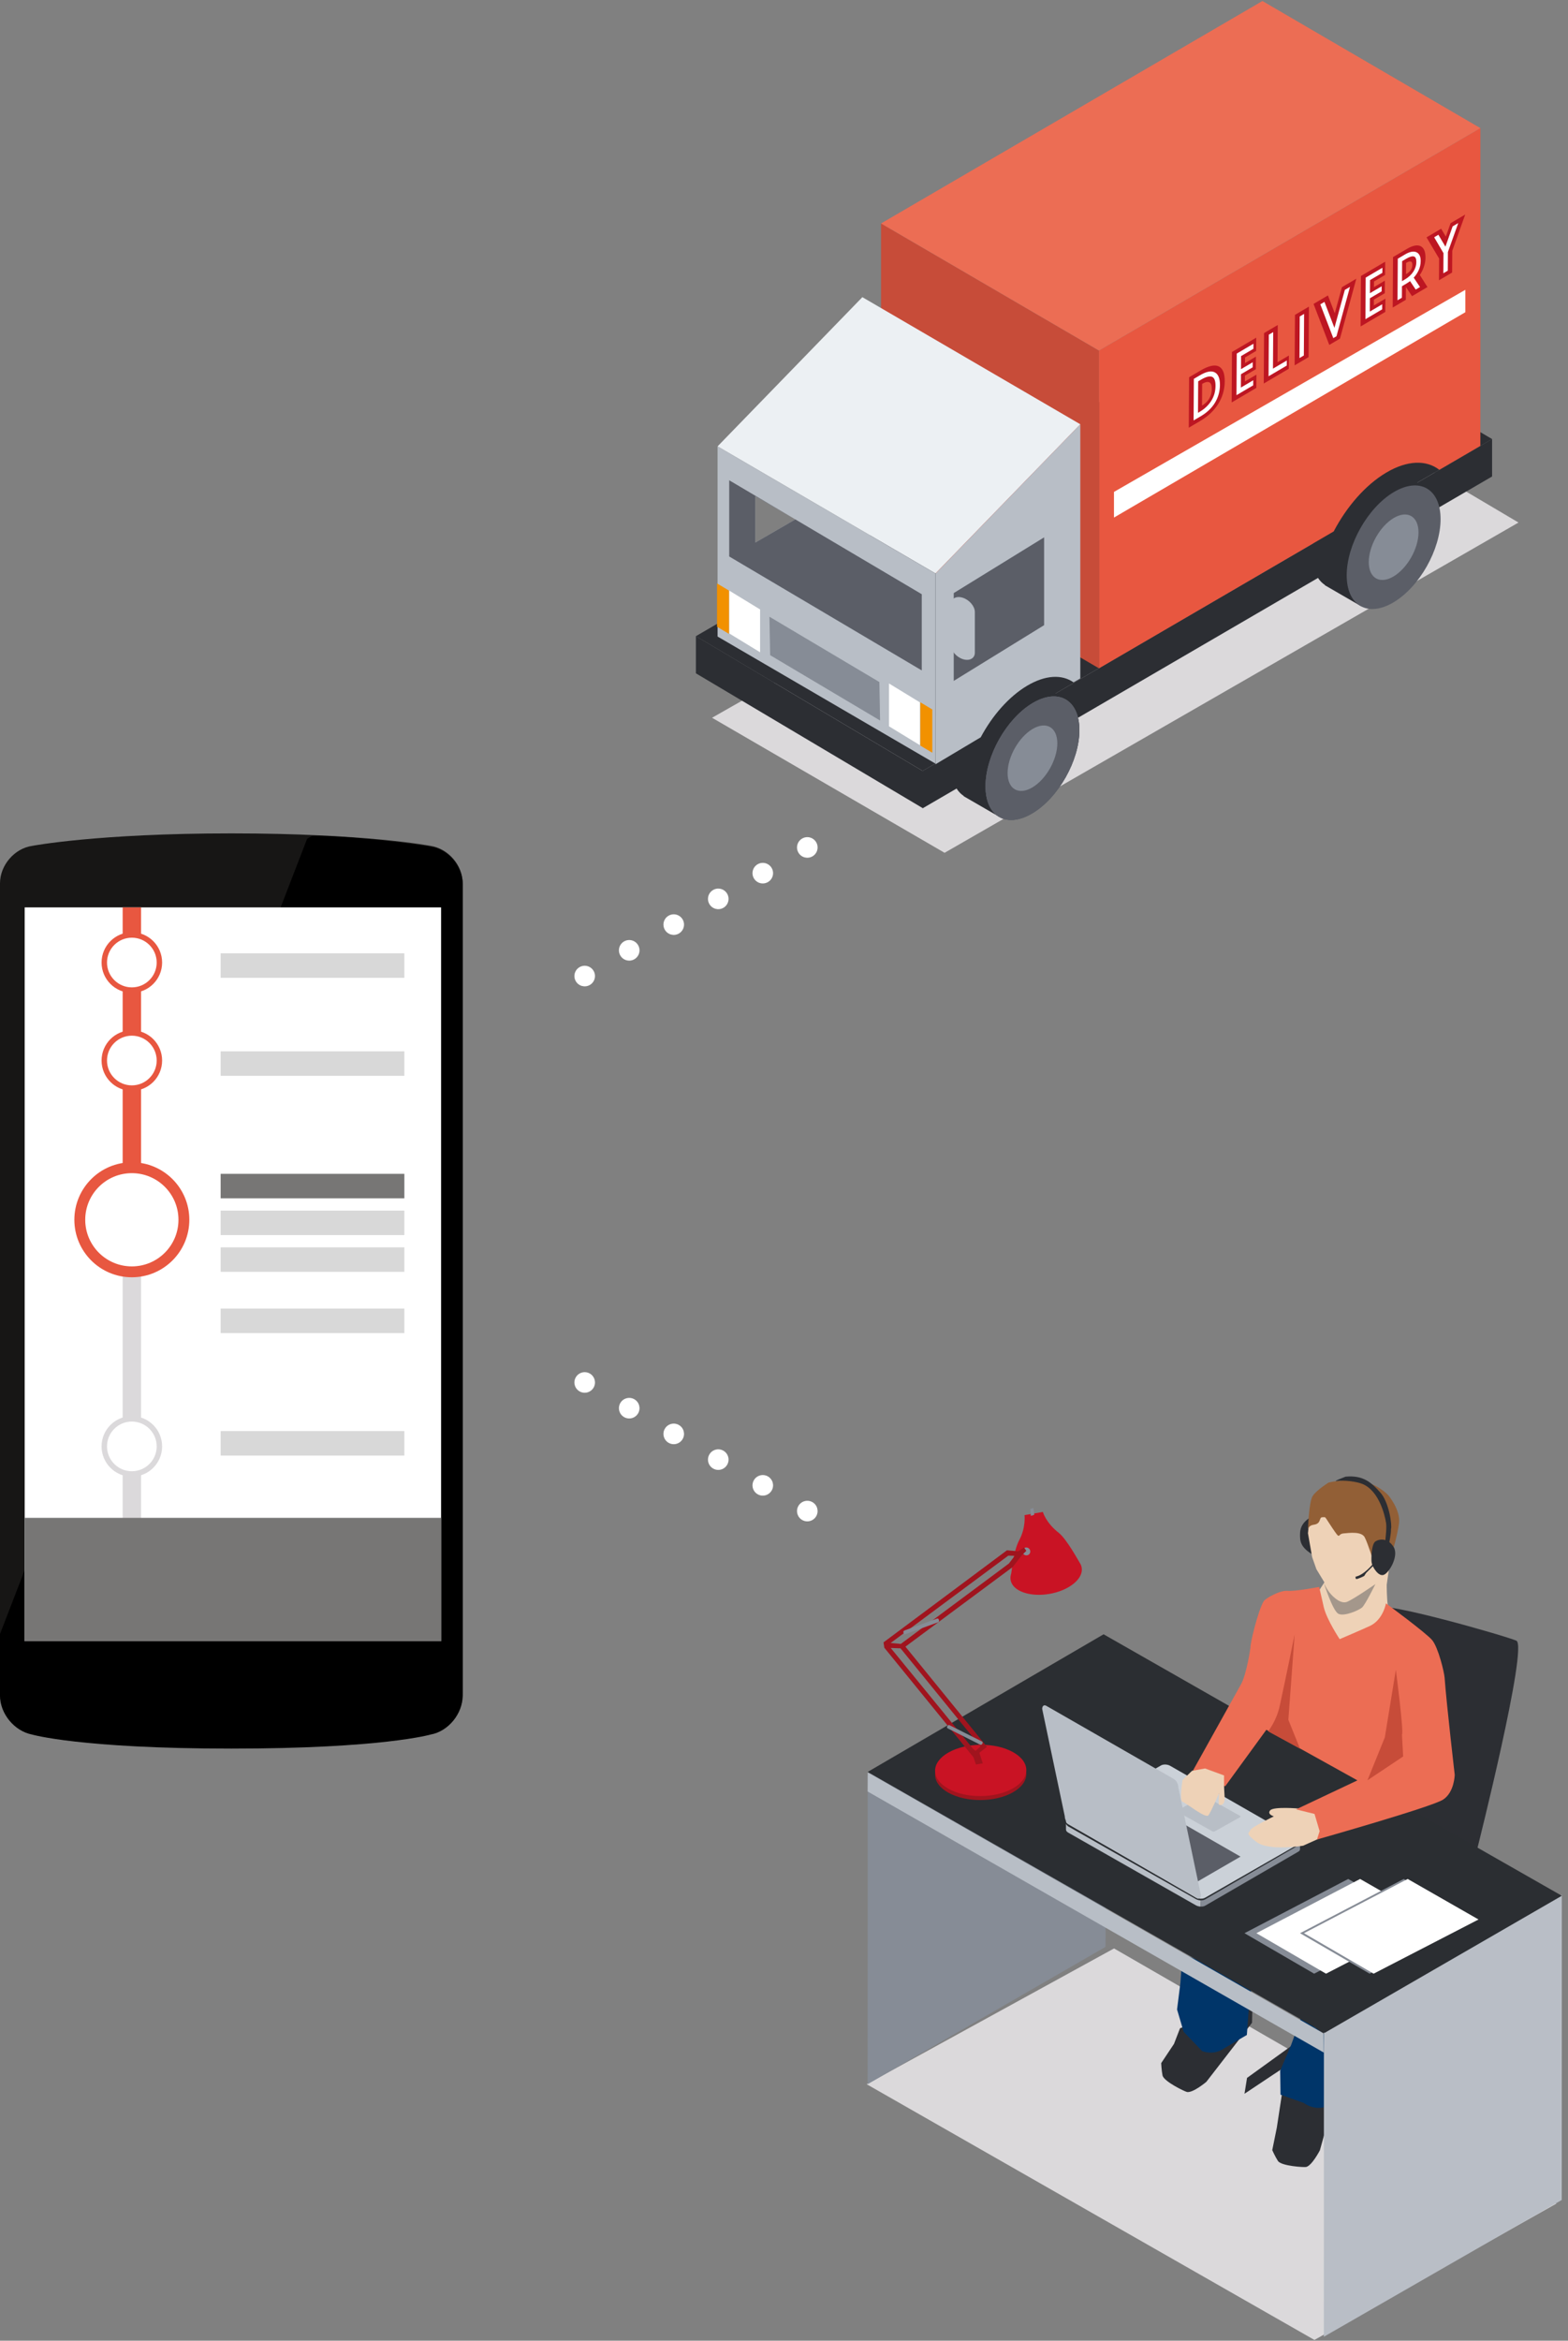 <svg xmlns="http://www.w3.org/2000/svg" width="305" height="455" viewBox="0 0 305 455">
  <rect x="0" y="0" width="305" height="455" fill="#808080" stroke="none"/>
  <g fill="none" fill-rule="evenodd">
    <g transform="translate(135)">
      <polygon fill="#DBD9DB" points="160.37 101.576 116.183 75.439 3.504 139.523 48.737 165.774" style="mix-blend-mode:multiply"/>
      <polyline fill="#2C2E33" points="44.474 149.862 155.233 85.347 111.113 59.385 .364 123.662 44.474 149.862"/>
      <polygon fill="#2C2E33" points="44.459 157.13 44.459 149.856 155.233 85.347 155.233 92.622"/>
      <path fill="#2C2E33" d="M142.697,95.021 L135.834,90.993 C134.182,90.047 131.901,90.215 129.383,91.719 C124.34,94.731 120.253,101.963 120.253,107.873 C120.253,110.697 121.188,112.705 122.714,113.706 L122.688,113.751 L129.672,117.792 L142.697,95.021"/>
      <path fill="#5B5E67" d="M145.214,100.92 C145.214,106.829 141.126,114.061 136.084,117.074 C131.041,120.086 126.953,117.738 126.953,111.829 C126.953,105.92 131.041,98.688 136.084,95.675 C141.126,92.663 145.214,95.011 145.214,100.92"/>
      <path fill="#868C96" d="M140.921,103.485 C140.921,106.615 138.755,110.447 136.084,112.043 C133.412,113.639 131.246,112.395 131.246,109.264 C131.246,106.133 133.412,102.302 136.084,100.706 C138.755,99.11 140.921,100.354 140.921,103.485"/>
      <path fill="#2C2E33" d="M72.442,136.033 L65.579,132.005 C63.927,131.059 61.646,131.226 59.128,132.731 C54.085,135.743 49.997,142.975 49.997,148.884 C49.997,151.709 50.933,153.717 52.459,154.718 L52.433,154.763 L59.417,158.803 L72.442,136.033"/>
      <path fill="#5B5E67" d="M74.959,141.931 C74.959,147.84 70.871,155.072 65.829,158.085 C60.786,161.097 56.698,158.749 56.698,152.84 C56.698,146.931 60.786,139.699 65.829,136.687 C70.871,133.675 74.959,136.023 74.959,141.931"/>
      <path fill="#5B5E67" d="M74.959,141.931 C74.959,147.84 70.871,155.072 65.829,158.085 C60.786,161.097 56.698,158.749 56.698,152.84 C56.698,146.931 60.786,139.699 65.829,136.687 C70.871,133.675 74.959,136.023 74.959,141.931"/>
      <path fill="#5B5E67" d="M74.959,141.931 C74.959,147.84 70.871,155.072 65.829,158.085 C60.786,161.097 56.698,158.749 56.698,152.84 C56.698,146.931 60.786,139.699 65.829,136.687 C70.871,133.675 74.959,136.023 74.959,141.931"/>
      <path fill="#868C96" d="M70.666,144.496 C70.666,147.626 68.5,151.458 65.829,153.054 C63.157,154.65 60.991,153.406 60.991,150.276 C60.991,147.145 63.157,143.313 65.829,141.717 C68.5,140.121 70.666,141.366 70.666,144.496"/>
      <polyline fill="#C74C39" points="78.768 129.914 36.376 105.205 36.376 43.436 78.768 68.144 78.768 129.914"/>
      <path fill="#E85740" d="M78.768,68.144 L78.768,129.914 L124.422,103.305 C126.919,98.544 130.546,94.318 134.585,91.906 C138.745,89.42 142.468,89.382 144.969,91.329 L152.955,86.675 L152.955,24.904 L78.768,68.144"/>
      <polyline fill="#EC6D54" points="78.768 68.144 152.955 24.904 110.562 .197 36.376 43.436 78.768 68.144"/>
      <polyline fill="#ECF0F3" points="32.742 57.765 75.134 82.473 46.972 111.476 4.579 86.768 32.742 57.765"/>
      <path fill="#B8BEC6" d="M46.974,148.445 L4.582,123.737 L4.579,86.768 L46.972,111.476 L46.974,148.445 Z M11.918,105.467 L19.704,100.963 L11.918,96.46 L11.918,105.467 Z"/>
      <polyline fill="#2C2E33" points="44.474 157.086 .364 130.887 .364 123.662 44.474 149.862 44.474 157.086"/>
      <path fill="#B8BEC6" d="M64.752,133.322 C68.351,131.171 71.586,131.068 73.818,132.641 L75.134,131.889 L75.134,82.473 L46.977,111.499 L46.977,148.561 L55.767,143.32 C57.996,139.143 61.196,135.446 64.752,133.322"/>
      <polyline fill="#FFFFFF" points="12.85 126.795 6.84 123.126 6.84 114.801 12.85 118.47 12.85 126.795"/>
      <polyline fill="#FFFFFF" points="43.934 144.854 37.924 141.185 37.924 132.86 43.934 136.529 43.934 144.854"/>
      <polyline fill="#5B5E67" points="50.514 132.36 68.095 121.527 68.095 104.455 50.514 115.287 50.514 132.36"/>
      <polyline fill="#868C96" points="36.191 140.058 14.807 127.359 14.667 119.881 36.051 132.58 36.191 140.058"/>
      <path fill="#5B5E67" d="M44.297,130.322 L6.84,108.17 L6.84,93.356 L44.297,115.507 L44.297,130.322 Z M11.918,105.467 L19.704,100.963 L11.918,96.46 L11.918,105.467 Z"/>
      <path fill="#B8BEC6" d="M52.288,128.129 L52.288,128.129 C51.005,127.713 49.955,126.469 49.955,125.365 L49.955,117.449 C49.955,116.345 51.005,115.782 52.288,116.199 C53.571,116.615 54.621,117.859 54.621,118.963 L54.621,126.879 C54.621,127.983 53.571,128.546 52.288,128.129"/>
      <polyline fill="#F29100" points="46.346 146.326 44.019 144.931 44.019 136.518 46.346 137.912 46.346 146.326"/>
      <polyline fill="#F29100" points="6.803 123.219 4.476 121.825 4.476 113.412 6.803 114.806 6.803 123.219"/>
      <path fill="#BD1622" d="M96.236,83.14 L96.297,73.331 L98.518,72.023 C99.27,71.58 99.94,71.289 100.526,71.149 C101.113,71.008 101.608,71.024 102.009,71.198 C102.41,71.373 102.715,71.703 102.924,72.191 C103.132,72.679 103.233,73.326 103.228,74.129 C103.224,74.933 103.113,75.704 102.897,76.441 C102.681,77.179 102.369,77.873 101.963,78.523 C101.557,79.172 101.059,79.776 100.469,80.333 C99.879,80.89 99.209,81.39 98.456,81.833 L96.236,83.14 L96.236,83.14 Z M98.81,78.841 C99.41,78.487 99.875,78.04 100.206,77.499 C100.536,76.957 100.703,76.329 100.708,75.613 C100.712,74.898 100.551,74.465 100.226,74.315 C99.899,74.164 99.437,74.267 98.836,74.62 L98.81,78.841 L98.81,78.841 Z"/>
      <polyline fill="#BD1622" points="104.639 68.419 109.356 65.641 109.34 68.215 107.18 69.487 107.173 70.576 109.297 69.325 109.281 71.767 107.157 73.017 107.15 74.149 109.395 72.827 109.379 75.401 104.578 78.228 104.639 68.419"/>
      <polyline fill="#BD1622" points="110.88 64.744 113.544 63.175 113.499 70.411 115.707 69.111 115.691 71.685 110.818 74.553 110.88 64.744"/>
      <polyline fill="#BD1622" points="116.893 61.203 119.605 59.606 119.544 69.416 116.831 71.013 116.893 61.203"/>
      <polyline fill="#BD1622" points="123.302 57.43 124.631 60.896 126.027 55.825 128.823 54.178 125.641 65.826 123.564 67.049 120.505 59.076 123.302 57.43"/>
      <polyline fill="#BD1622" points="129.723 53.649 134.44 50.871 134.423 53.445 132.263 54.717 132.257 55.805 134.38 54.555 134.365 56.996 132.241 58.247 132.234 59.379 134.478 58.058 134.462 60.632 129.661 63.459 129.723 53.649"/>
      <path fill="#BD1622" d="M135.964,49.973 L138.725,48.348 C139.237,48.047 139.71,47.851 140.145,47.761 C140.58,47.671 140.957,47.693 141.275,47.828 C141.593,47.964 141.84,48.215 142.017,48.585 C142.194,48.955 142.281,49.449 142.277,50.066 C142.274,50.556 142.215,51.006 142.101,51.415 C141.987,51.824 141.861,52.181 141.723,52.487 C141.562,52.836 141.381,53.158 141.179,53.452 L142.659,55.804 L139.659,57.571 L138.474,55.792 L138.459,58.278 L135.903,59.783 L135.964,49.973 L135.964,49.973 Z M138.491,53.292 L138.623,53.215 C138.926,53.036 139.185,52.8 139.398,52.508 C139.61,52.217 139.718,51.876 139.721,51.483 C139.723,51.091 139.619,50.874 139.408,50.832 C139.197,50.791 138.94,50.86 138.636,51.038 L138.504,51.116 L138.491,53.292 L138.491,53.292 Z"/>
      <polyline fill="#BD1622" points="144.93 50.262 142.481 46.136 145.326 44.461 146.236 45.991 147.162 43.38 150.006 41.705 147.487 48.757 147.46 52.977 144.904 54.483 144.93 50.262"/>
      <path fill="#FFFFFF" d="M101.271,72.37 L101.27,72.369 C100.585,72.027 99.638,72.222 98.375,72.966 L97.223,73.644 L97.172,81.73 L98.599,80.89 C99.801,80.182 100.726,79.297 101.346,78.26 C101.969,77.219 102.289,76.067 102.297,74.837 C102.304,73.545 101.959,72.715 101.271,72.37 L101.271,72.37 Z M98.067,74.126 L98.644,73.787 C99.58,73.236 100.296,73.057 100.772,73.253 C101.218,73.438 101.441,74.034 101.435,75.025 C101.429,76.086 101.153,77.056 100.615,77.909 C100.073,78.769 99.305,79.496 98.331,80.069 L98.029,80.247 L98.067,74.126 L98.067,74.126 Z"/>
      <polyline fill="#FFFFFF" points="105.514 76.818 108.765 74.904 108.772 73.921 106.371 75.335 106.387 72.744 108.667 71.401 108.674 70.418 106.393 71.761 106.409 69.215 108.809 67.801 108.816 66.818 105.565 68.733 105.514 76.818"/>
      <polyline fill="#FFFFFF" points="112.656 64.557 111.805 65.057 111.754 73.144 115.294 71.06 115.3 70.077 112.611 71.66 112.656 64.557"/>
      <polyline fill="#FFFFFF" points="117.767 69.603 118.618 69.102 118.669 61.017 117.818 61.517 117.767 69.603"/>
      <polyline fill="#FFFFFF" points="124.566 63.728 122.627 58.686 121.821 59.16 124.347 65.729 124.965 65.364 127.593 55.762 126.593 56.35 124.566 63.728"/>
      <polyline fill="#FFFFFF" points="130.598 62.048 133.848 60.134 133.855 59.151 131.454 60.565 131.47 57.974 133.751 56.631 133.758 55.648 131.477 56.991 131.493 54.444 133.893 53.031 133.899 52.048 130.648 53.962 130.598 62.048"/>
      <path fill="#FFFFFF" d="M141.345,50.745 C141.348,50.261 141.273,49.887 141.115,49.599 C140.949,49.298 140.713,49.092 140.414,48.987 C140.132,48.889 139.803,48.884 139.435,48.971 C139.09,49.053 138.714,49.213 138.318,49.447 L136.89,50.287 L136.839,58.373 L137.689,57.872 L137.703,55.637 L138.556,55.135 C138.799,54.992 139.04,54.827 139.275,54.643 L140.377,56.29 L141.213,55.797 L139.989,53.974 C140.371,53.557 140.685,53.094 140.925,52.595 C141.2,52.024 141.341,51.401 141.345,50.745 L141.345,50.745 Z M137.734,50.77 L138.586,50.268 C139.23,49.889 139.741,49.751 140.066,49.869 C140.356,49.975 140.501,50.33 140.497,50.926 C140.493,51.594 140.296,52.228 139.913,52.81 C139.523,53.403 138.976,53.909 138.287,54.314 L137.71,54.655 L137.734,50.77 L137.734,50.77 Z"/>
      <polyline fill="#FFFFFF" points="147.559 44.005 146.159 47.948 144.788 45.637 143.965 46.121 145.781 49.208 145.757 53.123 146.619 52.614 146.641 48.992 148.654 43.36 147.559 44.005"/>
      <polyline fill="#FFFFFF" points="81.685 95.621 150.031 56.334 150.031 60.692 81.685 100.607 81.685 95.621"/>
    </g>
    <g transform="translate(168 287)">
      <polygon fill="#DBD9DB" points="134.742 141.35 48.697 91.752 .578 118.143 87.675 167.855" style="mix-blend-mode:multiply"/>
      <g transform="translate(.772)">
        <polyline fill="#2C2E33" points="96.666 100.41 73.793 116.92 73.3 120 98.538 103.212 103.609 125.041 105.371 125.041 102.46 102.351 126.539 108.11 125.546 106.026 100.774 98.192 85.307 98.192 85.273 100.904 96.666 100.41"/>
        <path fill="#2C2E33" d="M92.093,118.401 L91.391,121.582 L89.503,125.641 C89.503,125.641 89.77,127.009 90.115,127.955 C90.528,129.086 94.921,130.42 95.31,130.411 C96.513,130.383 98.681,127.892 98.681,127.892 L105.707,115.21 L105.29,111.949 L104.189,111.233 L92.093,118.401"/>
        <path fill="#3E6696" d="M101.474,100.493 L102.714,105.971 L104.163,111.057 L103.545,115.562 L100.543,119.826 C100.543,119.826 98.69,120.998 96.52,120.099 C94.351,119.201 91.399,118.054 91.399,118.054 L90.04,112.098 L88.732,107.846 L101.474,100.493"/>
        <path fill="#2C2E33" d="M60.76,107.27 L59.584,110.313 L57.097,114.045 C57.097,114.045 57.156,115.442 57.356,116.431 C57.596,117.616 61.76,119.612 62.149,119.663 C63.347,119.82 65.877,117.686 65.877,117.686 L74.766,106.201 L74.843,102.906 L73.857,102.027 L60.76,107.27"/>
        <path fill="#003569" d="M61.234,92.822 L60.841,98.396 L60.183,103.617 L61.468,107.955 L65.054,111.695 C65.054,111.695 67.049,112.569 69.043,111.358 C71.036,110.146 73.761,108.573 73.761,108.573 L74.199,102.51 L74.843,98.13 L61.234,92.822"/>
        <path fill="#2C2E33" d="M80.635,119.72 L79.589,126.577 L78.701,130.959 C78.701,130.959 79.263,132.224 79.805,133.06 C80.454,134.062 84.947,134.327 85.316,134.227 C86.458,133.918 87.966,130.993 87.966,130.993 L91.818,117.038 L90.687,113.971 L89.475,113.534 L80.635,119.72"/>
        <path fill="#003569" d="M84.331,105.096 L82.37,110.517 L80.244,115.513 L80.31,120.177 L84.85,121.789 C84.85,121.789 86.6,123.216 88.934,122.574 C91.267,121.931 92.312,120.927 92.312,120.927 L94.572,118.347 L96.448,114.183 L84.331,105.096"/>
        <path fill="#2C2E33" d="M98.881,25.527 C99.752,24.03 123.82,30.929 126.178,31.922 C128.537,32.914 118.562,72.444 118.562,72.444 L111.266,79.781 L96.448,41.117 C96.448,41.117 97.686,27.582 98.881,25.527"/>
        <polyline fill="#868C96" points="46.278 91.442 0 118.137 .016 58.147 46.295 31.452 46.278 91.442"/>
        <polyline fill="#B8BEC6" points="88.696 108.261 88.732 112 0 61.243 .016 57.534 88.696 108.261"/>
        <polyline fill="#B9BEC6" points="135.011 140.648 88.732 167.233 88.748 107.9 135.027 81.315 135.011 140.648"/>
        <polyline fill="#2B2E32" points="0 57.442 45.894 30.685 135.027 81.513 88.889 108.164 0 57.442"/>
        <path fill="#CBD1D8" d="M65.612,81.908 L83.802,71.477 C84.25,71.22 84.19,70.77 83.668,70.476 L58.829,56.242 C58.308,55.948 57.516,55.917 57.069,56.174 L38.879,66.605 C38.432,66.862 38.492,67.312 39.013,67.606 L63.852,81.84 C64.373,82.134 65.165,82.164 65.612,81.908"/>
        <path fill="#B8BEC6" d="M67.514 68.995L72.447 66.234C72.569 66.166 72.552 66.047 72.411 65.969L65.675 62.201C65.534 62.123 65.319 62.115 65.198 62.183L60.265 64.944C60.143 65.012 60.16 65.131 60.301 65.209L67.037 68.977C67.178 69.055 67.393 69.063 67.514 68.995M64.785 83.616C64.462 83.606 64.129 83.525 63.866 83.377L39.013 69.238C38.726 69.077 38.584 68.87 38.584 68.673L38.579 68.679 38.579 67.507C38.753 67.938 39.133 68.099 39.133 68.099L63.866 82.17C64.137 82.322 64.481 82.403 64.813 82.41L64.785 83.616"/>
        <path fill="#868C96" d="M64.84,82.39 C65.145,82.397 65.438,82.34 65.652,82.215 L83.55,71.844 C83.55,71.844 83.955,71.671 84.102,71.342 L84.102,72.46 L84.098,72.462 C84.108,72.634 84.014,72.801 83.803,72.923 L65.652,83.441 C65.432,83.569 65.127,83.626 64.813,83.615 L64.84,82.39"/>
        <polyline fill="#5B5E67" points="43.209 67.247 63.705 79.014 72.529 73.903 52.032 62.137 43.209 67.247"/>
        <path fill="#B8BEC6" d="M59.608,58.843 L34.749,44.59 C34.307,44.332 33.947,44.608 33.95,45.203 L38.345,66.072 C38.348,66.666 38.712,67.364 39.155,67.622 L64.013,81.986 C64.456,82.243 64.816,81.967 64.813,81.372 L60.418,60.393 C60.415,59.798 60.051,59.101 59.608,58.843"/>
        <path fill="#2C2E33" d="M86.758,7.671 C86.758,7.671 84.211,8.555 84.115,10.961 C84.052,12.573 84.115,13.794 86.803,15.342 L87.189,9.085 L86.758,7.671"/>
        <path fill="#EED2B7" d="M100.964,21.072 C100.964,21.072 100.976,24.139 101.214,25.255 C101.451,26.369 102.62,27.269 102.62,27.269 L100.975,28.484 L91.884,35.288 L90.589,34.202 L88.227,28.14 L87.893,22.045 L88.842,20.592 L87.287,18.03 L86.455,15.666 L85.645,11.041 L85.911,8.41 L86.922,6.335 L92.204,3.836 L99.009,9.926 L101.921,14.395 L100.964,21.072"/>
        <path fill="#925F36" d="M89.654,1.193 C89.654,1.193 87.243,2.692 86.537,3.847 C85.831,5.002 85.645,10.274 85.645,10.274 C85.645,10.274 85.767,9.517 86.761,9.39 C88.336,9.188 87.71,7.912 88.465,7.931 C89.22,7.949 88.696,7.514 90.39,10.029 C92.083,12.544 91.311,11.191 92.521,11.08 C93.731,10.969 96.075,10.649 96.692,11.847 C97.31,13.045 98.388,16.522 98.388,16.522 C98.388,16.522 98.49,14.5 99.46,14.118 C100.43,13.736 100.728,14.413 100.759,15.113 C100.77,15.383 100.282,17.765 99.443,18.341 C98.793,18.786 101.391,16.962 101.391,16.962 C101.391,16.962 103.055,11.769 103.367,9.036 C103.658,6.487 101.282,3.668 101.282,3.668 C101.282,3.668 99.11,1.266 95.701,0.883 C92.291,0.499 89.654,1.193 89.654,1.193"/>
        <path fill="#2C2E33" d="M97.991,16.252 C97.995,16.727 98.115,17.191 98.349,17.613 C98.75,18.337 99.468,19.341 100.301,19.156 C101.357,18.922 103.404,15.469 102.306,13.71 C101.208,11.949 99.619,12.112 98.807,12.608 C98.12,13.028 97.98,14.914 97.991,16.252"/>
        <path fill="#A4978B" d="M88.732,20.712 C89.155,21.616 89.545,22.202 89.801,22.524 C90.698,23.654 92.076,24.775 93.182,24.401 C94.288,24.027 98.762,20.933 98.762,20.933 C98.762,20.933 96.788,24.958 96.162,25.487 C95.536,26.016 92.686,27.286 91.562,26.696 C90.438,26.107 88.732,20.712 88.732,20.712"/>
        <path fill="#2C2E33" d="M101.796 10.206C101.796 10.206 101.796 10.206 101.796 10.205 102.037 9.619 101.463 5.077 99.733 3.14 98.001 1.202 96.438-.282 92.958.045 92.958.045 90.449.988 91.18.895 92.839.685 95.142 1.011 96.249 1.465 99.526 2.81 100.588 7.661 100.776 8.676L100.745 8.652C101.123 9.597 100.63 12.389 100.725 12.479L101.462 13.041C101.39 12.973 101.828 11.265 101.796 10.206M98.398 16.877C98.398 16.877 96.598 19.172 94.918 19.482 94.918 19.482 94.821 20.005 95.147 19.94 95.473 19.874 96.574 19.413 96.624 19.297 96.673 19.181 96.967 18.752 96.967 18.752L98.762 16.947 98.398 16.877"/>
        <path fill="#EED2B7" d="M83.877,64.557 C83.877,64.557 79.011,64.129 78.312,64.9 C77.613,65.671 79.015,66.078 79.015,66.078 C79.015,66.078 74.56,68.214 74.411,68.779 C74.261,69.344 73.249,69.242 75.649,71.062 C78.049,72.883 84.72,71.777 84.72,71.777 L90.275,69.277 L90.275,64.906 L83.877,64.557"/>
        <path fill="#EC6D54" d="M114.193,57.981 C114.193,57.981 114.148,61.388 111.927,62.824 C109.706,64.261 87.398,70.575 87.398,70.575 L87.914,68.957 L86.925,65.607 L83.333,64.721 L95.269,59.082 L77.553,49.245 L69.545,60.236 L63.27,57.188 C63.27,57.188 71.873,41.763 72.643,40.369 C73.716,38.424 74.46,33.317 74.46,33.317 C74.351,32.592 75.909,26.209 77.01,24.289 C77.336,23.721 80.158,22.106 81.662,22.24 C83.167,22.374 87.827,21.479 87.827,21.479 C87.827,21.479 88.409,24.084 88.722,25.417 C89.286,27.818 91.814,31.632 91.814,31.632 C91.814,31.632 96.295,29.719 97.692,29.066 C100.283,27.855 100.818,24.672 100.818,24.672 C100.818,24.672 108.604,30.391 109.796,31.808 C110.988,33.225 112.147,38.026 112.227,39.129 C112.623,44.526 114.237,58.33 114.193,57.981"/>
        <path fill="#C74C39" d="M103.933 50.196C104.333 49.772 102.741 37.589 102.741 37.589L100.597 50.725 97.219 59.068 104.163 54.434 103.933 50.196M77.93 49.573C78.059 49.209 79.501 47.622 80.182 44.485 81.611 37.905 83.061 30.685 83.061 30.685L81.831 47.298 84.102 52.932 77.93 49.573"/>
        <path fill="#EED2B7" d="M63.09,57.225 L61.252,59.017 C61.252,59.017 60.584,63.038 61.252,63.246 C61.919,63.454 65.739,66.558 66.279,65.874 C66.82,65.19 68.335,61.599 68.335,61.599 C68.335,61.599 68.213,63.748 68.335,63.814 C68.456,63.881 69.58,64.177 69.428,62.197 C69.276,60.217 69.326,58.124 69.326,58.124 L65.634,56.767 L63.09,57.225"/>
        <polyline fill="#868C96" points="73.3 88.788 86.846 96.658 107.25 86.124 93.475 78.247 73.3 88.788"/>
        <polyline fill="#FFFFFF" points="75.615 88.788 89.16 96.658 109.564 86.124 95.789 78.247 75.615 88.788"/>
        <polyline fill="#868C96" points="84.102 88.788 97.648 96.658 118.052 86.124 104.277 78.247 84.102 88.788"/>
        <polyline fill="#FFFFFF" points="84.874 88.788 98.419 96.658 118.823 86.124 105.048 78.247 84.874 88.788"/>
        <path fill="#C91324" d="M41.266,16.806 L41.266,16.806 C41.039,16.464 38.704,12.159 37.161,10.953 C34.649,8.992 34.081,6.904 34.081,6.904 L30.52,7.519 C30.52,7.519 30.781,9.922 29.54,12.27 C28.255,14.701 28.096,18.21 27.904,18.948 C27.843,19.132 27.81,19.313 27.79,19.494 C27.787,19.521 27.785,19.538 27.785,19.538 L27.786,19.538 C27.676,20.772 28.525,21.905 30.283,22.535 C33.237,23.594 37.618,22.837 40.07,20.842 C41.689,19.523 42.053,17.997 41.266,16.806"/>
        <path fill="#868C96" d="M31.623,14.459 C31.698,14.878 31.418,15.269 30.999,15.333 C30.579,15.398 30.179,15.11 30.104,14.691 C30.029,14.273 30.308,13.881 30.728,13.817 C31.147,13.753 31.548,14.04 31.623,14.459"/>
        <path fill="#A0141E" d="M15.717,61.487 C12.254,59.565 12.249,56.411 15.707,54.439 C19.168,52.466 24.787,52.424 28.258,54.346 C31.729,56.269 31.732,59.429 28.264,61.401 C24.799,63.372 19.182,63.409 15.717,61.487"/>
        <path fill="#C91324" d="M15.717,60.72 C12.254,58.798 12.249,55.644 15.707,53.672 C19.168,51.699 24.787,51.657 28.258,53.579 C31.729,55.502 31.732,58.662 28.264,60.634 C24.799,62.604 19.182,62.642 15.717,60.72"/>
        <path fill="#A0141E" d="M30.863,14.466 L30.422,13.808 L29.299,14.554 L27.099,14.355 L3.086,32.253 L3.239,33.295 L20.598,54.61 L21.058,56 L22.396,55.77 L21.732,53.718 L23.203,52.561 L7.348,33.087 L28.216,17.607 L29.984,15.321 L30.863,14.466 L30.863,14.466 Z M21.935,52.501 L20.983,53.342 L20.562,53.013 L4.491,33.343 L6.395,33.415 L21.935,52.501 L21.935,52.501 Z M27.476,16.926 L6.452,32.556 L4.47,32.377 L27.354,15.399 L28.621,15.425 L27.476,16.926 L27.476,16.926 Z"/>
        <path fill="#868C96" d="M13.699 28.347L7.338 30.67C7.196 30.722 7.043 30.636 6.998 30.479L6.957 30.333C6.912 30.176 6.992 30.006 7.133 29.954L13.494 27.632C13.636 27.58 13.789 27.665 13.834 27.822L13.876 27.968C13.921 28.125 13.841 28.295 13.699 28.347M21.878 52.134L15.584 48.981C15.444 48.911 15.391 48.742 15.466 48.606L15.537 48.479C15.612 48.343 15.789 48.289 15.929 48.36L22.223 51.513C22.364 51.583 22.417 51.752 22.342 51.887L22.271 52.014C22.195 52.15 22.019 52.204 21.878 52.134"/>
        <polyline fill="#868C96" points="31.737 7.671 31.635 6.308 32.244 6.137 32.406 7.456 31.737 7.671"/>
      </g>
    </g>
    <g transform="translate(0 162)">
      <path fill="#171615" d="M0,9.702 C0,6.19 2.822,2.899 6.294,2.421 C6.294,2.421 18.903,0 45,0 C71.097,0 83.706,2.421 83.706,2.421 C87.182,2.93 90,6.189 90,9.702 L90,167.116 C90,170.628 87.212,174.067 83.758,174.677 C83.758,174.677 74.382,177.401 45,177.401 C15.618,177.401 6.242,174.677 6.242,174.677 C2.795,174.013 0,170.629 0,167.116 L0,9.702 Z"/>
      <path fill="#000000" d="M60.914,0.484 C70.534,0.484 83.729,2.603 83.729,2.603 C87.192,3.102 90,6.358 90,9.877 L90,167.6 C90,171.119 87.212,174.564 83.758,175.175 C83.758,175.175 74.382,177.905 45,177.905 C15.618,177.905 6.242,175.175 6.242,175.175 C2.795,174.51 0,171.125 0,167.608 L0,155.63 L59.739,1.054 C59.739,1.054 60.573,0.484 60.914,0.484 Z"/>
      <rect width="81" height="142.64" x="4.8" y="14.384" fill="#FFFFFF"/>
      <g transform="translate(4.8 14.384)">
        <rect width="3.574" height="65.483" x="19.059" fill="#E85740"/>
        <rect width="3.574" height="65.483" x="19.059" y="70.845" fill="#DBD9DB"/>
        <ellipse cx="20.846" cy="60.725" fill="#FFFFFF" stroke="#E85740" stroke-width="2.115" rx="10.125" ry="10.12"/>
        <ellipse cx="20.846" cy="29.769" fill="#FFFFFF" stroke="#E85740" stroke-width="1.058" rx="5.36" ry="5.358"/>
        <ellipse cx="20.846" cy="10.719" fill="#FFFFFF" stroke="#E85740" stroke-width="1.058" rx="5.36" ry="5.358"/>
        <ellipse cx="20.846" cy="104.777" fill="#FFFFFF" stroke="#DBD9DB" stroke-width="1.058" rx="5.36" ry="5.358"/>
        <rect width="35.735" height="4.762" x="38.118" y="51.795" fill="#777675"/>
        <rect width="35.735" height="4.762" x="38.118" y="58.939" fill="#D8D8D8"/>
        <rect width="35.735" height="4.762" x="38.118" y="66.083" fill="#D8D8D8"/>
        <rect width="35.735" height="4.762" x="38.118" y="77.989" fill="#D8D8D8"/>
        <rect width="35.735" height="4.762" x="38.118" y="101.801" fill="#D8D8D8"/>
        <rect width="81" height="23.973" y="118.667" fill="#777675"/>
        <rect width="35.735" height="4.762" x="38.118" y="27.983" fill="#D8D8D8"/>
        <rect width="35.735" height="4.762" x="38.118" y="8.934" fill="#D8D8D8"/>
      </g>
    </g>
    <path fill="#FFFFFF" d="M110.383,179.232 C109.278,179.232 108.383,178.337 108.383,177.232 C108.383,176.127 109.278,175.232 110.383,175.232 C111.487,175.232 112.383,176.127 112.383,177.232 C112.383,178.337 111.487,179.232 110.383,179.232 Z M120.383,179.232 C119.278,179.232 118.383,178.337 118.383,177.232 C118.383,176.127 119.278,175.232 120.383,175.232 C121.487,175.232 122.383,176.127 122.383,177.232 C122.383,178.337 121.487,179.232 120.383,179.232 Z M130.383,179.232 C129.278,179.232 128.383,178.337 128.383,177.232 C128.383,176.127 129.278,175.232 130.383,175.232 C131.487,175.232 132.383,176.127 132.383,177.232 C132.383,178.337 131.487,179.232 130.383,179.232 Z M140.383,179.232 C139.278,179.232 138.383,178.337 138.383,177.232 C138.383,176.127 139.278,175.232 140.383,175.232 C141.487,175.232 142.383,176.127 142.383,177.232 C142.383,178.337 141.487,179.232 140.383,179.232 Z M150.383,179.232 C149.278,179.232 148.383,178.337 148.383,177.232 C148.383,176.127 149.278,175.232 150.383,175.232 C151.487,175.232 152.383,176.127 152.383,177.232 C152.383,178.337 151.487,179.232 150.383,179.232 Z M160.383,179.232 C159.278,179.232 158.383,178.337 158.383,177.232 C158.383,176.127 159.278,175.232 160.383,175.232 C161.487,175.232 162.383,176.127 162.383,177.232 C162.383,178.337 161.487,179.232 160.383,179.232 Z" transform="rotate(-30 135.383 177.232)"/>
    <path fill="#FFFFFF" d="M110.383,283.232 C109.278,283.232 108.383,282.337 108.383,281.232 C108.383,280.127 109.278,279.232 110.383,279.232 C111.487,279.232 112.383,280.127 112.383,281.232 C112.383,282.337 111.487,283.232 110.383,283.232 Z M120.383,283.232 C119.278,283.232 118.383,282.337 118.383,281.232 C118.383,280.127 119.278,279.232 120.383,279.232 C121.487,279.232 122.383,280.127 122.383,281.232 C122.383,282.337 121.487,283.232 120.383,283.232 Z M130.383,283.232 C129.278,283.232 128.383,282.337 128.383,281.232 C128.383,280.127 129.278,279.232 130.383,279.232 C131.487,279.232 132.383,280.127 132.383,281.232 C132.383,282.337 131.487,283.232 130.383,283.232 Z M140.383,283.232 C139.278,283.232 138.383,282.337 138.383,281.232 C138.383,280.127 139.278,279.232 140.383,279.232 C141.487,279.232 142.383,280.127 142.383,281.232 C142.383,282.337 141.487,283.232 140.383,283.232 Z M150.383,283.232 C149.278,283.232 148.383,282.337 148.383,281.232 C148.383,280.127 149.278,279.232 150.383,279.232 C151.487,279.232 152.383,280.127 152.383,281.232 C152.383,282.337 151.487,283.232 150.383,283.232 Z M160.383,283.232 C159.278,283.232 158.383,282.337 158.383,281.232 C158.383,280.127 159.278,279.232 160.383,279.232 C161.487,279.232 162.383,280.127 162.383,281.232 C162.383,282.337 161.487,283.232 160.383,283.232 Z" transform="rotate(30 135.383 281.232)"/>
  </g>
</svg>
